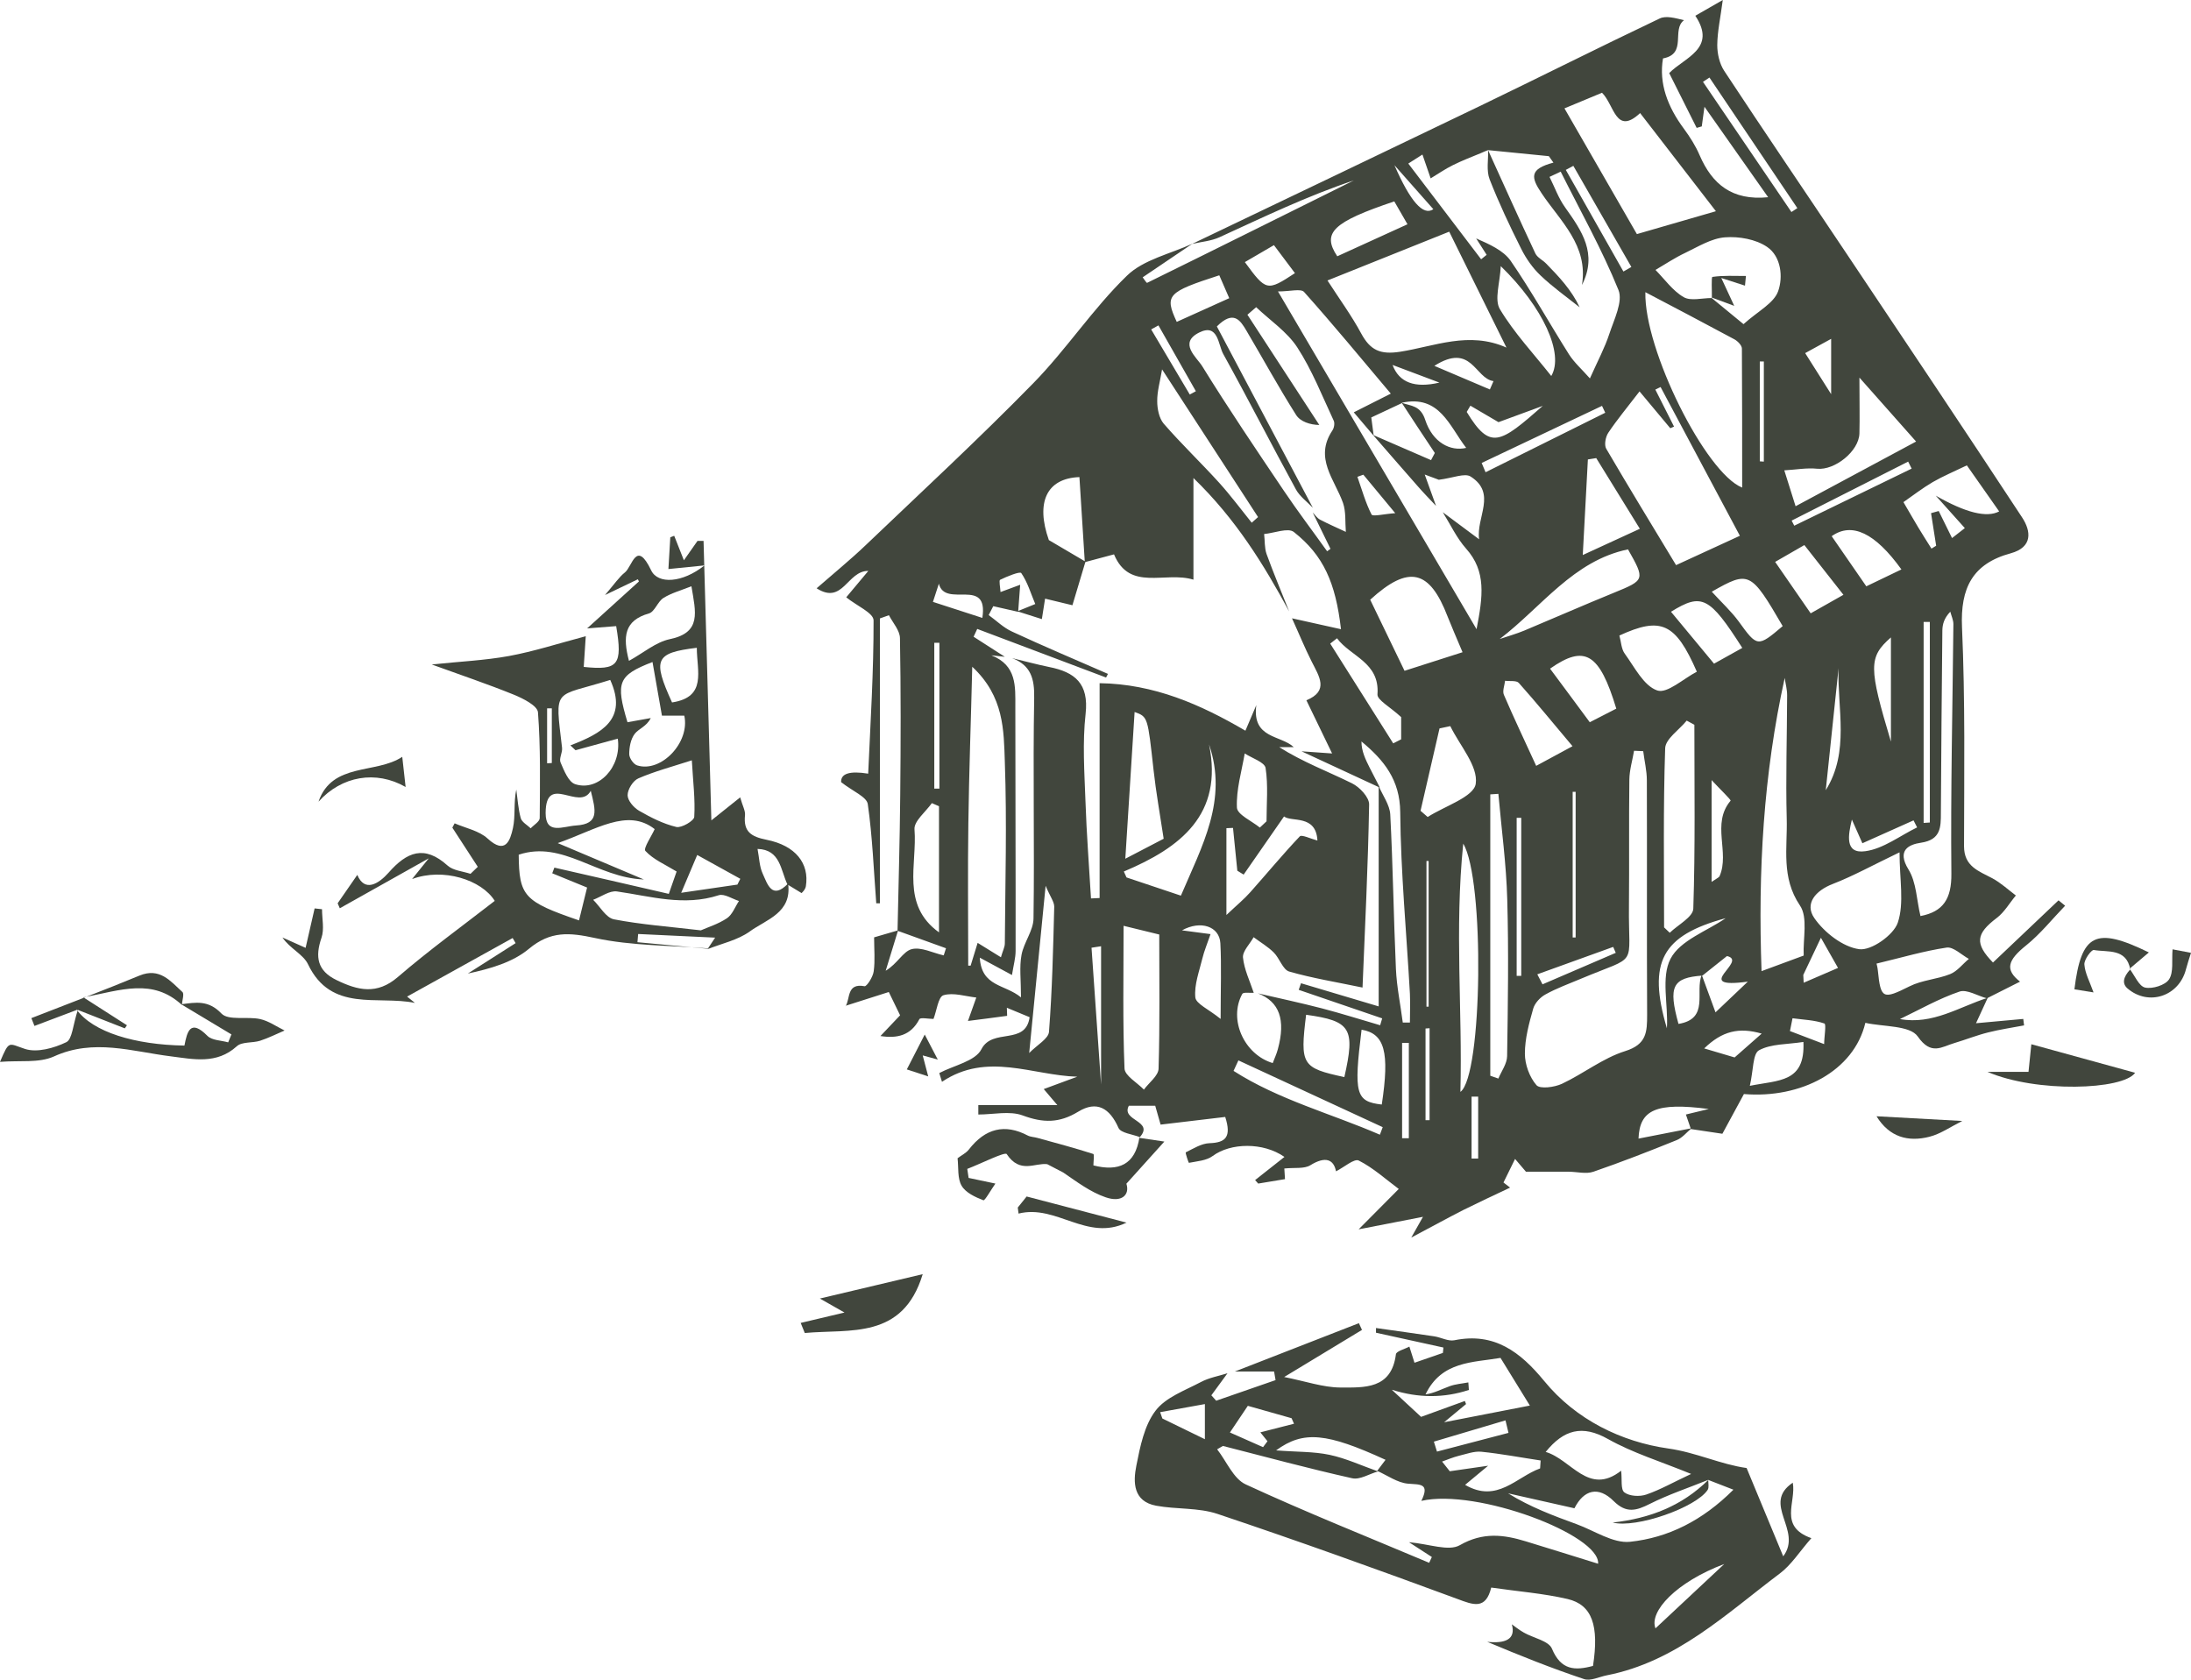 <?xml version="1.0" encoding="UTF-8"?><svg id="b" xmlns="http://www.w3.org/2000/svg" viewBox="0 0 162.75 124.77"><g id="c"><g id="d"><g id="e"><g><path d="M62.81,74.75c.36-.58,.07-1.74,1.41-1.49,.16,.03,.63-.69,.68-1.11,.11-.8,.03-1.63,.03-2.52,.63-.18,1.2-.35,1.78-.52-.31,1-.62,2-.92,3,.87-.52,1.29-1.43,1.92-1.6,.7-.19,1.59,.28,2.39,.46l.17-.53-3.6-1.3c.07-3.36,.17-6.71,.2-10.07,.04-3.89,.05-7.78-.02-11.67-.01-.57-.53-1.14-.82-1.7l-.67,.24v21.16h-.27c-.19-2.46-.28-4.93-.63-7.37-.08-.54-1.1-.94-1.98-1.63-.03-.64,.64-.85,2.01-.63,.17-3.81,.41-7.6,.4-11.39,0-.55-1.27-1.09-2.03-1.71l1.64-1.96c-1.57-.02-1.88,2.55-3.84,1.29,1.34-1.17,2.52-2.13,3.62-3.18,4.18-3.99,8.43-7.92,12.47-12.05,2.47-2.52,4.43-5.54,6.96-7.99,1.23-1.2,3.23-1.62,4.87-2.38-1.23,.83-2.45,1.65-3.7,2.5,.11,.15,.29,.43,.33,.41,5.13-2.52,10.24-5.07,15.36-7.61-3.45,1.15-6.7,2.72-9.98,4.22-.63,.29-1.36,.34-2.04,.5,7.12-3.41,14.25-6.81,21.37-10.24,4.46-2.15,8.89-4.38,13.37-6.51,.47-.22,1.14-.03,1.8,.13-.95,.71,.26,2.5-1.56,2.84-.32,1.86,.35,3.6,1.55,5.22,.45,.61,.87,1.27,1.17,1.97,.93,2.15,2.41,3.39,5.09,3.12-1.58-2.24-3.09-4.4-4.73-6.72l-.2,1.46-.38,.11c-.65-1.3-1.31-2.61-2.04-4.07,1.11-1.15,3.57-1.81,1.94-4.26l2.04-1.17c-.17,1.31-.4,2.33-.41,3.35,0,.65,.17,1.39,.52,1.92,2.97,4.51,6.01,8.97,9.01,13.46,4.39,6.56,8.78,13.11,13.11,19.7,.68,1.03,.8,2.22-.84,2.67-2.84,.77-3.75,2.58-3.62,5.5,.24,5.41,.16,10.84,.15,16.26,0,1.5,1.08,1.84,2.1,2.38,.63,.34,1.17,.84,1.75,1.28-.47,.56-.85,1.24-1.42,1.67-1.56,1.18-1.64,1.91-.28,3.31l4.87-4.62,.49,.4c-.96,.99-1.83,2.09-2.9,2.95-1.37,1.1-1.59,1.8-.45,2.69-.83,.42-1.64,.83-2.46,1.24-.69-.18-1.49-.69-2.04-.5-1.53,.52-2.96,1.34-4.42,2.04,2.43,.44,4.39-.9,6.52-1.58l-.87,1.89,3.51-.32,.06,.48c-.89,.17-1.79,.3-2.66,.52-.85,.21-1.67,.54-2.51,.79-.96,.28-1.73,.95-2.73-.49-.58-.83-2.55-.71-3.89-1.01-.85,3.59-4.79,5.64-9.02,5.29-.54,1-1,1.84-1.6,2.95-.59-.09-1.47-.22-2.34-.35-.12-.35-.24-.7-.37-1.08l1.7-.41c-3.92-.51-5.14,.06-5.22,2.2l3.94-.77c-.36,.3-.68,.71-1.1,.88-2.05,.83-4.1,1.63-6.19,2.35-.55,.19-1.22,0-1.84,0h-3.17l-.81-.95-.86,1.75,.49,.38c-1.16,.55-2.32,1.09-3.47,1.66-1.14,.58-2.26,1.2-3.87,2.05l.87-1.54-4.78,.93,2.98-3c-.98-.73-1.9-1.57-2.97-2.11-.33-.17-1.08,.49-1.69,.8-.17-.88-.78-1.15-1.91-.45-.46,.28-1.16,.16-1.93,.24l.05,.79-1.99,.33-.23-.26,2.18-1.72c-1.59-1.11-4.01-1.05-5.33-.07-.47,.35-1.17,.39-1.77,.51-.02,0-.28-.76-.23-.78,.57-.28,1.16-.66,1.76-.68,1.2-.04,1.65-.46,1.17-1.95l-4.8,.57-.4-1.4h-1.96c-.61,1.14,1.98,1.1,.77,2.38l.05-.05c-.55-.22-1.42-.3-1.59-.69-.65-1.46-1.6-2.05-2.99-1.2-1.41,.86-2.61,.84-4.12,.28-.97-.36-2.19-.07-3.3-.07v-.7h5.87l-1.01-1.19,2.49-.92c-3.33-.09-6.69-1.87-10.05,.38l-.2-.65c1.08-.57,2.68-.88,3.13-1.77,.82-1.61,3.28-.25,3.58-2.38l-1.69-.7,.02,.6c-.97,.13-1.94,.26-2.91,.38,.21-.58,.42-1.16,.62-1.74-.82-.09-1.71-.39-2.44-.17-.39,.12-.5,1.15-.74,1.76-.36,0-.98-.13-1.05,.02-.64,1.23-1.67,1.44-2.89,1.25l1.46-1.54-.84-1.73-3.2,1.02v.04h-.01Zm63.6-2.33l1.02,2.78c.72-.69,1.37-1.3,2.4-2.28-4.3,.58,.09-1.54-1.55-1.9-.5,.4-1.16,.93-1.82,1.45-2.23,.16-2.55,.8-1.78,3.59,2.33-.38,1.2-2.4,1.73-3.64Zm-22.29-42.47l-2.26,1.06,.18,1.36-1.48-1.74,2.75-1.39c-2.2-2.61-4.27-5.12-6.44-7.55-.24-.27-1.03-.04-1.94-.04,5.01,8.52,9.77,16.61,14.75,25.09,.47-2.43,.74-4.29-.78-5.99-.7-.79-1.16-1.79-1.73-2.7l2.7,2.01c-.23-1.64,1.33-3.41-.63-4.66-.44-.28-1.31,.11-2.37,.24,.09,.03-.28-.11-1.04-.39l.84,2.33c-.47-.5-.96-1-1.41-1.52-1.1-1.25-2.19-2.51-3.27-3.75l4.31,1.87,.28-.53c-.83-1.24-1.65-2.49-2.46-3.73,.7,.25,1.4,.19,1.75,1.28,.55,1.68,1.88,2.35,3.04,2.07-1.25-1.61-1.97-3.97-4.79-3.35v.03h0Zm23.02-7.81l-.05-.05,2.42,1.99c1.08-.97,2.25-1.55,2.57-2.44,.38-1.05,.23-2.59-.82-3.3-.84-.57-2.09-.79-3.13-.71-1.01,.08-1.98,.69-2.94,1.15-.77,.36-1.48,.84-2.22,1.27,.68,.69,1.28,1.55,2.09,2.02,.52,.31,1.37,.07,2.07,.07h.01Zm-24.66,36.36c-1.93-.9-3.87-1.79-5.8-2.69l2.27,.16c-.72-1.49-1.28-2.64-1.91-3.95,1.7-.7,.95-1.77,.39-2.88-.53-1.05-.97-2.14-1.46-3.21l3.64,.81c-.4-3.46-1.3-5.48-3.5-7.22-.43-.34-1.46,.08-2.21,.15,.06,.49,.02,1.02,.18,1.48,.52,1.44,1.12,2.85,1.68,4.27-1.89-3.49-3.95-6.85-7.11-9.91v7.55c-2.1-.65-4.74,.91-5.9-1.88-.74,.2-1.46,.39-2.17,.58l-.4-6.32c-2.44,.09-3.26,1.88-2.27,4.68l2.72,1.6-.97,3.24-2.03-.49-.24,1.52c-.66-.21-1.24-.4-1.82-.58l1.33-.54c-.33-.78-.57-1.62-1.04-2.3-.1-.14-1.06,.25-1.57,.5-.1,.05,.01,.56,.03,.91l1.46-.54-.15,2.01-1.85-.42-.34,.66c.58,.42,1.1,.94,1.74,1.23,2.35,1.09,4.74,2.1,7.12,3.14l-.14,.27c-3.19-1.2-6.38-2.4-9.57-3.61l-.27,.58,2.32,1.49-1-.11c1.9,.75,1.78,2.32,1.78,3.83,0,6.04,.03,12.09,.02,18.13,0,.52-.15,1.04-.27,1.79l-2.39-1.29c.13,2.18,1.87,1.96,3.06,2.95,0-1.3-.13-2.26,.04-3.16,.17-.92,.88-1.8,.89-2.7,.08-5.46-.05-10.91,.05-16.37,.03-1.45-.25-2.44-1.64-2.97,.92,.22,1.83,.47,2.76,.66,1.91,.38,2.95,1.23,2.7,3.47-.24,2.14-.09,4.34-.01,6.51,.08,2.41,.27,4.81,.41,7.21l.64-.03v-15.96c4.05,.06,7.5,1.58,10.83,3.53l.81-1.9c-.33,2.51,1.81,2.21,2.78,3.12h-1.08c1.75,1.11,3.63,1.81,5.41,2.69,.57,.28,1.28,1.04,1.27,1.57-.08,4.6-.31,9.19-.49,13.6-1.91-.4-3.71-.69-5.45-1.19-.47-.14-.71-.98-1.14-1.41s-.99-.76-1.5-1.14c-.28,.51-.83,1.04-.79,1.51,.09,.89,.51,1.75,.8,2.62-.29,.02-.77-.06-.85,.08-1.05,1.91,.15,4.51,2.26,5.14,.13-.35,.29-.68,.38-1.03,.6-2.2,.11-3.53-1.48-4.15,1.59,.37,3.19,.71,4.77,1.12,1.45,.38,2.87,.83,4.31,1.25l.15-.51-6.2-2.12,.17-.49c1.97,.59,3.94,1.17,5.77,1.72v-16.37c.3,.7,.82,1.4,.86,2.11,.2,3.82,.25,7.65,.42,11.47,.06,1.34,.34,2.66,.51,3.99h.53c0-.71,.03-1.43,0-2.14-.25-4.5-.68-8.99-.72-13.49-.02-2.39-1.2-3.86-2.88-5.25,0,.72,.3,1.33,.6,1.93,.24,.48,.49,.96,.74,1.44v.05h.01Zm-4.95-20.77c-.43-.45-.97-.84-1.26-1.36-1.83-3.35-3.56-6.74-5.41-10.08-.38-.69-.37-2.29-1.78-1.59-1.56,.78-.19,1.84,.22,2.5,1.94,3.14,4.01,6.2,6.07,9.26,1.03,1.53,2.14,2.99,3.21,4.49l.25-.18-1.32-2.7c.18,.18,.32,.41,.54,.53,.63,.33,1.28,.61,1.92,.91-.06-.72,.02-1.49-.21-2.15-.62-1.75-2.16-3.33-.79-5.38,.13-.19,.19-.54,.1-.73-.86-1.84-1.61-3.76-2.71-5.45-.76-1.16-2.02-2-3.05-2.98l-.65,.56c1.78,2.73,3.56,5.46,5.34,8.19-.68-.01-1.41-.25-1.72-.74-1.3-2.05-2.46-4.18-3.69-6.26-.46-.78-.96-1.56-2.2-.32,2.37,4.48,4.75,8.97,7.13,13.47h.01Zm13.01-26.58c-.18,.07-.36,.14-.53,.22-.7,.29-1.41,.56-2.09,.9-.57,.28-1.1,.65-1.65,.98l-.61-1.77-1.05,.67c1.87,2.45,3.64,4.78,5.41,7.11l.41-.33-.78-1.22c.97,.43,2.01,.88,2.56,1.66,1.55,2.25,2.88,4.65,4.34,6.96,.39,.61,.96,1.11,1.55,1.78,.6-1.34,1.11-2.29,1.44-3.3,.35-1.07,1.03-2.41,.68-3.27-1.22-3.01-2.83-5.87-4.29-8.79l-.83,.39c.38,.76,.67,1.59,1.16,2.27,1.23,1.73,2.43,3.43,1.25,5.76,.48-2.94-1.61-4.74-2.99-6.8-.81-1.2-.93-1.81,.87-2.29l-.34-.48-4.54-.45h.03Zm11.52,44.65l-.68-.03c-.12,.71-.34,1.42-.35,2.14-.04,3.12,0,6.25-.03,9.37-.06,4.71,.8,3.59-3.58,5.43-.88,.37-1.79,.7-2.62,1.16-.39,.21-.79,.64-.91,1.05-.31,1.09-.62,2.23-.62,3.35,0,.8,.34,1.74,.86,2.34,.26,.3,1.33,.16,1.89-.1,1.6-.75,3.04-1.91,4.7-2.43,1.6-.5,1.63-1.42,1.63-2.71-.03-5.8,0-11.6-.02-17.4,0-.72-.18-1.44-.27-2.17Zm-23.45-34.96c.89,1.38,1.79,2.61,2.5,3.93,.67,1.24,1.41,1.59,2.89,1.36,2.56-.4,5.12-1.55,7.9-.31-1.47-2.98-2.87-5.8-4.25-8.61-3.13,1.26-6,2.41-9.03,3.62h-.01Zm23.18,8.23c-.92,1.2-1.67,2.1-2.32,3.07-.21,.31-.32,.91-.16,1.19,1.69,2.89,3.44,5.75,5.19,8.65l4.74-2.18c-2.01-3.78-3.95-7.41-5.89-11.05l-.39,.19,1.39,2.75-.28,.12-2.28-2.73h0Zm.43-7.36c-.1,4.28,4.48,13.43,7.19,14.51,0-3.4,0-6.86-.02-10.33,0-.23-.31-.55-.55-.68-2.21-1.19-4.44-2.36-6.61-3.5h0Zm-6.01-13.66c1.9,3.29,3.66,6.35,5.38,9.34l5.87-1.7-5.63-7.29c-1.81,1.69-1.91-.6-2.83-1.51l-2.79,1.16Zm-43.99,41.47c-.1,4.12-.24,7.88-.29,11.65-.05,3.52-.01,7.04-.01,10.56h.18l.52-1.69,1.73,1.07c.13-.47,.29-.75,.29-1.03,.03-4.49,.16-8.99,0-13.47-.08-2.35-.05-4.87-2.42-7.08h0Zm61.76,21.46c-.06-1.26,.33-2.83-.28-3.72-1.41-2.09-.92-4.27-.98-6.43-.08-3.06,.02-6.13,.03-9.19,0-.43-.12-.85-.18-1.28-1.58,7.17-1.99,14.34-1.72,21.78l3.14-1.16h-.01Zm-10.37-2.09l.42,.4c.61-.59,1.73-1.17,1.75-1.79,.15-4.55,.08-9.1,.08-13.66l-.57-.31c-.56,.69-1.58,1.36-1.6,2.06-.15,4.43-.08,8.86-.08,13.29h0Zm17.48-5.57c-1.98,.95-3.42,1.75-4.94,2.34-1.3,.5-2.12,1.47-1.38,2.54,.74,1.07,2.12,2.15,3.34,2.31,.89,.12,2.55-1.05,2.86-1.97,.49-1.46,.13-3.21,.13-5.22h0Zm-57.63,5.45c0,3.75-.07,7.18,.07,10.6,.02,.54,.94,1.05,1.44,1.57,.38-.52,1.08-1.03,1.09-1.56,.1-3.3,.05-6.6,.05-9.96l-2.66-.65h.01Zm20.87-18.94l4.31-1.38c-.48-1.14-.81-1.89-1.11-2.65-1.34-3.49-2.89-3.86-5.75-1.25,.8,1.67,1.62,3.36,2.55,5.28Zm6.97,9.14l-.6,.04v20.9l.6,.21c.23-.55,.64-1.1,.65-1.66,.06-3.88,.12-7.77,.01-11.65-.07-2.62-.43-5.23-.66-7.85h0Zm31.35,9.08c1.69-.32,2.32-1.28,2.3-3.15-.06-6.18,.09-12.36,.15-18.54,0-.3-.15-.61-.23-.92-.46,.48-.58,.93-.59,1.39-.05,4.52-.08,9.05-.11,13.57,0,1.04,0,1.98-1.47,2.2-.9,.13-1.82,.55-.94,1.98,.6,.97,.61,2.3,.89,3.45v.02Zm-9.28-30.44c3.02-1.62,5.86-3.14,8.96-4.81-1.4-1.58-2.62-2.96-4.21-4.75,0,1.79,.03,2.97,0,4.15-.04,1.33-1.84,2.75-3.14,2.62-.77-.08-1.56,.07-2.44,.12l.84,2.67h0Zm-24.68,25.06c-.65,6.42-.05,12.3-.21,18.44,1.65-1.18,1.81-15.81,.21-18.44Zm2.71-15.2c.61-.21,1.23-.38,1.83-.63,2.22-.93,4.43-1.9,6.66-2.81,2.3-.94,2.32-.96,1.04-3.22-4.06,.84-6.4,4.27-9.53,6.66Zm32.06-6.71l.36-.22-.38-2.42,.57-.16,.99,2.01,.95-.74-2.16-2.41c2.22,1.27,3.79,1.66,4.71,1.17-.8-1.13-1.58-2.25-2.4-3.42-.95,.46-1.77,.8-2.53,1.24-.75,.44-1.45,.98-2.18,1.49,.4,.68,.74,1.28,1.1,1.88,.32,.53,.65,1.05,.98,1.57h-.01Zm-17.42,9.13c-1.58-3.62-2.66-4.1-5.75-2.68,.13,.46,.14,1,.4,1.35,.73,1,1.4,2.38,2.41,2.73,.73,.26,1.95-.88,2.94-1.39h0Zm-39.6,12.42c-.28-1.85-.57-3.46-.75-5.09-.44-3.97-.42-3.97-1.41-4.33l-.69,10.9,2.84-1.48h.01Zm1.28,4.22c1.58-3.71,3.5-7.1,2.09-11.23,1.07,5.21-2.11,7.66-6.33,9.44l.2,.44c1.28,.43,2.56,.86,4.03,1.35h.01Zm30.85-32.5l-.62,.1c-.12,2.27-.24,4.55-.38,7.1l4.24-1.95-3.24-5.25Zm-13.05,26.2l.53,.46c1.26-.81,3.43-1.49,3.57-2.47,.19-1.31-1.19-2.84-1.89-4.28l-.8,.17c-.47,2.04-.94,4.08-1.41,6.12Zm-13.92,1.27l-.5,.02v6.45c.78-.74,1.32-1.18,1.77-1.69,1.23-1.38,2.41-2.81,3.68-4.15,.14-.15,.79,.17,1.31,.31-.1-1.96-1.93-1.35-2.48-1.79-1.05,1.51-2.02,2.91-3,4.32l-.47-.29-.32-3.18h.01Zm1.38-22.67l.47-.42c-2.35-3.62-4.71-7.24-7.13-10.97-.15,.91-.37,1.64-.36,2.37,0,.56,.14,1.26,.48,1.66,1.32,1.52,2.78,2.91,4.13,4.4,.85,.94,1.61,1.97,2.41,2.96Zm-23.23,30.43v-9.37l-.53-.23c-.46,.65-1.34,1.34-1.29,1.95,.21,2.59-1.02,5.61,1.82,7.65ZM111.48,19.76c-.06,1.26-.49,2.48-.07,3.2,1.06,1.77,2.5,3.3,3.82,4.97,.97-1.64-.6-5.1-3.75-8.16h0Zm5.32,35.66c-1.4-1.66-2.66-3.21-3.98-4.69-.18-.2-.68-.11-1.02-.16-.04,.35-.21,.76-.09,1.04,.75,1.75,1.57,3.46,2.4,5.28l2.7-1.46h-.01Zm3.26-2.78c-1.25-4.13-2.34-4.78-4.92-2.97,.96,1.3,1.93,2.59,2.95,3.98l1.97-1.01Zm-43.62,25.59c.61-.62,1.44-1.07,1.48-1.58,.24-3.09,.31-6.2,.39-9.3,0-.36-.29-.72-.64-1.55-.43,4.35-.8,8.09-1.22,12.42h-.01Zm62.95-6.65s.08,.28,.1,.52c.21,2.12,.39,2.15,2.35,1.17,.93-.47,2.05-.52,3.02-.91,.53-.21,.93-.75,1.39-1.13-.55-.3-1.15-.91-1.65-.84-1.68,.25-3.33,.74-5.21,1.19h0Zm-42.37,3.8c-.46,3.73-.32,3.95,2.84,4.63,.82-3.61,.49-4.17-2.84-4.63Zm27.1-29.94l3.2,3.86,2.1-1.17c-2.44-3.82-3.01-4.1-5.29-2.69h0Zm3.03-1.49c.73,.8,1.44,1.45,2,2.21,1.38,1.91,1.41,1.93,3.27,.35-2.37-4.07-2.5-4.13-5.26-2.56h0Zm11.49-.4l2.6-1.25c-1.95-2.71-3.68-3.54-5.18-2.47l2.57,3.72h0Zm-1.71,.63l-2.9-3.69-2.17,1.25,2.64,3.82,2.44-1.38h-.01Zm-37.6-25.14c1.77-.8,3.43-1.56,5.22-2.38l-.98-1.7c-4.55,1.53-5.4,2.33-4.24,4.07h0Zm43.56,42.09l.46-.03v-14.9h-.46v14.93Zm-40.39,23.16l.21-.56-10.72-4.96-.36,.78c3.36,2.15,7.25,3.17,10.87,4.74Zm-8.91-22.82l.49-.46c0-1.32,.13-2.67-.07-3.96-.07-.43-1.01-.73-1.55-1.08-.23,1.34-.64,2.69-.58,4.02,.02,.52,1.11,1,1.71,1.49h0Zm5.73-14.06l-.51,.4c1.56,2.47,3.12,4.94,4.68,7.41l.59-.3v-1.65c-.83-.77-1.79-1.27-1.76-1.69,.18-2.38-1.99-2.8-3-4.16h0Zm-8.65,28.28c0-2.25,.07-3.94-.02-5.63-.07-1.24-1.46-1.72-2.85-.95l2.12,.28c-.23,.68-.47,1.24-.61,1.82-.23,.95-.61,1.94-.52,2.88,.05,.48,.98,.87,1.88,1.6Zm10.47,.8c-.59,4.76-.44,5.34,1.5,5.56,.59-3.9,.22-5.27-1.5-5.56Zm28.84,4.17c2.17-.44,4.12-.23,3.98-3.26-1.2,.19-2.4,.13-3.3,.62-.47,.26-.41,1.48-.68,2.64Zm-17.32-8.17h.34v-11.74h-.34v11.74Zm14.48-14.54v7.56c.41-.28,.55-.33,.59-.42,.78-1.78-.63-3.89,.82-5.61,.05-.06-.78-.85-1.41-1.53ZM87.41,23.91l3.9-1.76-.74-1.7c-3.86,1.25-4.08,1.47-3.16,3.46Zm-18.01,34.67h.38v-10.83h-.38v10.83Zm71.06-3.49v-7.74c-1.68,1.47-1.65,2.23,0,7.74Zm-31.24-24.95l-.27,.46c1.75,2.88,2.48,2.33,5.65-.45l-3.29,1.21-2.08-1.22h-.01Zm-16.75-10.67c1.58,2.16,1.65,2.18,3.72,.82l-1.56-2.08-2.16,1.26Zm35.7,48.74c-4.71,1.28-5.81,3.25-4.35,8.18,.11-1.75-.45-3.79,.27-5.17,.71-1.37,2.72-2.06,4.09-3.01h0Zm4.9-52.46l.44-.29c-2.18-3.23-4.36-6.47-6.53-9.7l-.48,.32,6.57,9.67Zm-23.01,18.64l.29,.69,8.89-4.42-.24-.51-8.94,4.24Zm20.66-.12l.3,.02v-7.44h-.3v7.42Zm2.37,4.41l.19,.37,8.72-4.24-.26-.52-8.65,4.38h0Zm-16.22-26.36l-.56,.3c1.43,2.52,2.85,5.03,4.28,7.55l.59-.34-4.31-7.51Zm-12.72,72.23h.5v-7.08h-.5v7.08Zm-22.36-14.26l-.71,.11c.23,3.29,.46,6.58,.71,10.16v-10.27Zm24.33-6.33h-.16v10.82h.16v-10.82Zm27.97-37.73l1.93,3.05v-4.11l-1.93,1.06Zm-61.12,19.67c.48-3.09-2.76-.68-3.23-2.54l-.44,1.35,3.67,1.19Zm60.98,26.52l.03,.58c.85-.37,1.7-.74,2.55-1.1l-1.27-2.24-1.31,2.76Zm-27.42-45.25l4.14,1.76,.27-.62c-1.39-.19-1.61-2.9-4.4-1.13h0Zm30.04,22.47c-.32,3.02-.63,6.04-.95,9.06,1.79-2.88,.85-6.04,.95-9.06ZM103.58,12.27c1.18,2.7,2.14,3.79,2.89,3.27l-2.89-3.27Zm38.83,49.2l-.27-.53-3.8,1.7-.78-1.76c-.27,1.13-.56,2.57,1,2.35,1.34-.18,2.57-1.15,3.85-1.77h0Zm-13.56,17.08l2.01-1.77c-1.69-.49-2.94-.19-4.27,1.1l2.26,.67Zm-22.66-2.17l-.3,.02v6.81h.3v-6.82h0Zm26.96-.74l-.19,.95,2.54,.97c0-.53,.17-1.47,.02-1.53-.74-.26-1.57-.28-2.37-.39Zm-16.11-16.82h-.22v10.82h.22v-10.82Zm-2.85,13.55l.39,.75,5.44-2.34-.19-.44-5.65,2.04h.01Zm-4.39,9.09h-.49v4.6h.49v-4.6Zm-8.53-46.2l-.44,.16c.33,.94,.6,1.92,1.05,2.8,.09,.17,.91-.04,1.76-.1l-2.37-2.86Zm-12.9-5.95l.46-.25-2.78-4.89-.54,.3,2.87,4.84h-.01Zm15.07-2.2c.49,1.31,1.65,1.74,3.48,1.31l-3.48-1.31Z" fill="#41463d"/><path d="M91.73,101.88c3.07-1.2,6.14-2.4,9.21-3.59l.23,.5-5.78,3.5c1.61,.32,2.88,.77,4.16,.78,1.77,0,3.81,.15,4.14-2.47,.03-.23,.65-.38,1-.57l.38,1.2,2.11-.73,.04-.4-5.01-1.1v-.35c1.45,.21,2.9,.4,4.34,.62,.5,.08,1.03,.38,1.48,.29,2.98-.61,4.91,.88,6.67,3.02,2.37,2.9,5.77,4.53,9.22,5.02,2.07,.29,3.88,1.18,5.82,1.45,.87,2.11,1.74,4.2,2.72,6.56,1.47-1.95-1.64-3.89,.71-5.47,.27,1.44-1.08,3.25,1.38,4.12-.87,.99-1.48,1.98-2.35,2.63-3.99,3-7.68,6.55-12.85,7.56-.56,.11-1.2,.44-1.68,.28-2.4-.8-4.75-1.74-7.2-2.77,1.32,.14,2.15-.17,1.83-1.3,.2,.14,.53,.41,.9,.62,.71,.4,1.84,.61,2.08,1.19,.67,1.61,1.71,1.64,3.05,1.28,.46-2.99-.06-4.54-1.89-4.97-1.81-.42-3.68-.56-5.67-.85-.41,1.67-1.33,1.29-2.53,.84-5.91-2.18-11.83-4.31-17.8-6.31-1.43-.48-3.05-.33-4.56-.61-1.71-.32-1.72-1.74-1.47-2.98,.28-1.41,.59-2.98,1.42-4.07,.75-1,2.19-1.51,3.38-2.14,.6-.32,1.31-.44,1.97-.65-.4,.55-.8,1.09-1.2,1.64l.36,.4,4.41-1.53-.11-.64h-2.91Zm35.16,8.05h0c-1.45,.59-2.94,1.08-4.33,1.78-1.01,.51-1.75,.73-2.69-.2-1.14-1.14-2.22-.85-2.92,.53-1.67-.38-3.3-.74-4.93-1.11,1.65,1.02,3.36,1.66,5.09,2.29,1.32,.48,2.71,1.44,3.97,1.31,2.83-.3,5.38-1.57,7.68-3.87l-1.88-.73h.01Zm-24.52-.63c-.65,.18-1.35,.64-1.93,.51-3.22-.72-6.4-1.58-9.6-2.4l-.43,.25c.7,.89,1.21,2.19,2.13,2.61,4.48,2.07,9.07,3.9,13.62,5.82l.2-.43-1.7-1.1c1.51,.13,2.95,.7,3.78,.22,1.71-.98,3.25-.79,4.91-.28,1.8,.55,3.59,1.11,5.36,1.66,.16-2.14-8.99-5.61-13.13-4.67,.65-1.33-.1-1.2-1.01-1.28-.77-.07-1.51-.61-2.27-.95l.62-.82c-4.34-1.99-6.09-2.2-8.13-.7,1.54,.12,2.79,.08,3.97,.33,1.23,.26,2.4,.81,3.6,1.23h0Zm12.43-1.45c1.92,.55,3.19,3.3,5.62,1.4,.08,.64-.05,1.39,.24,1.61,.38,.29,1.14,.33,1.63,.16,1.05-.36,2.02-.92,3.33-1.53-2.27-.93-4.34-1.56-6.17-2.59-1.93-1.09-3.3-.69-4.63,.95h-.02Zm-11.4-4.6l2.16,2c1.03-.38,2.14-.78,3.25-1.18l.09,.23-1.63,1.35c2.33-.45,4.29-.83,6.37-1.24-.84-1.36-1.48-2.4-2.18-3.54-2.05,.35-4.38,.23-5.57,2.71,.65-.09,1.21-.4,1.8-.61,.44-.16,.92-.19,1.38-.28l.04,.56c-1.85,.61-3.75,.61-5.7-.01h-.01Zm11,5.84l.04-.6c-1.47-.22-2.93-.5-4.41-.65-.54-.05-1.11,.17-1.66,.3-.43,.11-.84,.28-1.25,.43l.57,.72,2.85-.41-1.71,1.42c2.38,1.39,3.81-.59,5.57-1.22h0Zm8.57,11.87c1.58-1.48,3.32-3.11,5.11-4.78-3.59,1.35-5.6,3.54-5.11,4.78Zm-29.15-13.46l.33-.44-.53-.66,2.5-.64-.18-.41-3.25-.92-1.33,1.98,2.46,1.09Zm-7.64-2.59l.16,.46,3.16,1.54v-2.61c-1.11,.2-2.21,.4-3.32,.6h0Zm25.87,1.52l-.22-.92c-1.77,.53-3.54,1.05-5.32,1.58l.23,.74c1.77-.46,3.54-.93,5.31-1.39h0Z" fill="#41463d"/><path d="M52.6,70.45c-2.81-.23-5.67-.18-8.4-.77-1.9-.41-3.3-.54-4.91,.8-1.21,1.01-2.87,1.48-4.54,1.84l3.55-2.26-.22-.38-7.84,4.35,.58,.47c-2.79-.57-6.22,.73-7.94-2.87-.35-.74-1.35-1.17-1.9-1.99l1.72,.77,.67-2.93,.55,.06c0,.71,.18,1.48-.04,2.12-.49,1.43-.31,2.46,1.13,3.15,1.57,.76,2.99,1.11,4.55-.24,2.3-1.98,4.77-3.77,7.19-5.65-.98-1.57-3.84-2.48-6.14-1.62l1.24-1.54-6.61,3.71-.16-.37,1.46-2.11c.55,1.31,1.58,.67,2.32-.16,1.36-1.55,2.66-2.09,4.39-.53,.41,.37,1.12,.42,1.7,.61l.54-.52-1.89-2.91,.17-.32c.83,.36,1.82,.55,2.45,1.13,1.34,1.23,1.68,.12,1.88-.77,.2-.9,.04-1.89,.25-2.87,.1,.71,.14,1.43,.33,2.12,.08,.3,.48,.51,.74,.76,.23-.25,.67-.5,.67-.76,.02-2.62,.07-5.25-.13-7.86-.04-.49-1.11-1.03-1.8-1.31-1.95-.79-3.94-1.46-6.09-2.24,2.07-.22,3.93-.3,5.74-.63,1.85-.34,3.66-.93,5.7-1.47l-.15,2.28c2.56,.27,2.9-.14,2.41-3.03l-2.16,.17,3.85-3.49-.08-.16-2.44,1.17c.72-.84,1.04-1.33,1.48-1.68,.55-.44,.84-2.47,1.95-.15,.5,1.04,2.32,.94,3.96-.37l-2.68,.27,.14-2.36,.29-.11,.72,1.82,1.01-1.44h.45c.19,6.85,.39,13.71,.58,20.76l2.14-1.71c.18,.64,.39,.99,.36,1.32-.13,1.23,.45,1.6,1.6,1.83,2.16,.43,3.19,1.76,2.92,3.45-.04,.27-.32,.51-.32,.51-.35-.22-.7-.43-1.05-.64-.51-1.07-.52-2.59-2.22-2.64,.13,.68,.14,1.31,.38,1.83,.36,.79,.69,1.98,1.89,.74,.3,2.18-1.62,2.67-2.86,3.57-.89,.64-2.08,.89-3.13,1.31,.22-.33,.43-.66,.57-.86l-5.72-.27-.05,.61c1.76,.16,3.51,.32,5.27,.49l-.02-.03h0Zm-4.78-5.12c-3.49-.13-6-2.93-9.29-1.84,.03,3.08,.39,3.48,4.48,4.88l.6-2.44-2.59-1.06,.16-.42c2.8,.64,5.61,1.28,8.5,1.95l.58-1.66c-.85-.52-1.73-.89-2.32-1.53-.17-.18,.47-1.12,.69-1.62-2.03-1.59-4.36,.05-7.2,1.04l6.37,2.69h.02Zm-2.5-14.82c-4.22,1.33-4.11,.44-3.57,5.04,.04,.36-.24,.8-.11,1.09,.26,.6,.58,1.44,1.08,1.61,1.71,.57,3.47-1.26,3.17-3.38l-3.14,.86-.38-.36c2.29-.88,4.29-1.92,2.96-4.86h0Zm6.74,18.6c.49-.22,1.28-.46,1.94-.9,.4-.27,.6-.84,.89-1.28-.5-.16-1.09-.56-1.5-.43-2.58,.84-5.05,.08-7.56-.28-.55-.08-1.18,.4-1.77,.62,.51,.5,.95,1.33,1.54,1.45,2.02,.39,4.08,.54,6.46,.82Zm-3.6-19.93c-2.55,.99-2.74,1.5-1.85,4.47l1.73-.31c-.31,.63-.9,.79-1.19,1.17-.3,.39-.41,.99-.41,1.51,0,.29,.32,.76,.6,.84,1.77,.55,3.93-1.71,3.49-3.7h-1.66l-.7-3.98h-.01Zm2.93,7.3c-1.49,.48-2.77,.82-3.97,1.34-.4,.17-.8,.82-.8,1.25,0,.4,.46,.93,.86,1.16,.87,.5,1.79,.97,2.76,1.2,.38,.09,1.32-.46,1.33-.75,.08-1.3-.09-2.62-.18-4.2Zm-.03-12.93c-.78,.31-1.49,.5-2.08,.87-.43,.27-.65,1.03-1.08,1.15-1.83,.52-1.95,1.72-1.48,3.52,1.06-.58,1.99-1.39,3.03-1.61,2.38-.49,1.93-2,1.61-3.93Zm.4,4.57c-3.1,.38-3.3,.85-1.84,4.06,2.61-.4,1.84-2.32,1.84-4.06Zm-7.87,10.61c-.84,1.59-3.35-1.36-3.36,1.67,0,1.64,1.29,.98,2.26,.92,1.75-.11,1.46-1.11,1.09-2.59h.01Zm10.89,6.97l.21-.42-3.2-1.77-1.19,2.81,4.18-.61h0Zm-14.14-9l.35-.02v-4.06h-.35v4.08Z" fill="#41463d"/><path d="M13.47,74.6c1.07-.14,2.01-.33,2.98,.69,.52,.54,1.91,.2,2.87,.41,.64,.14,1.22,.56,1.82,.85-.61,.26-1.2,.56-1.82,.76-.57,.18-1.35,.06-1.73,.41-1.5,1.36-3.22,.96-4.89,.75-2.9-.36-5.74-1.34-8.7,.01-1.11,.5-2.55,.28-4,.4,.7-1.64,.61-1.37,1.86-.96,.89,.29,2.15-.06,3.06-.5,.45-.21,.49-1.27,.87-2.43l-3.23,1.22-.23-.58c2.68-1.05,5.38-2.06,8.03-3.16,1.51-.62,2.3,.41,3.19,1.22,.15,.14-.02,.63-.04,.96-2.17-2-4.49-1.11-7.31-.56l3.23,2.07-.16,.23-3.59-1.41c1.22,1.7,4.35,2.63,8.02,2.69,.2-1.03,.43-2.01,1.71-.72,.34,.34,1.02,.33,1.54,.48l.24-.59-3.73-2.24h0Z" fill="#41463d"/><path d="M84.6,84.52l1.89,.28-2.82,3.13c.27,.84-.36,1.42-1.54,1.01-1.14-.39-2.14-1.15-3.15-1.84l-1.19-.62c-.91-.12-2.02,.74-3.01-.75-.13-.19-1.91,.71-2.93,1.1l.1,.67,1.99,.42c-.34,.48-.78,1.28-.89,1.24-.6-.23-1.32-.56-1.62-1.08-.32-.55-.22-1.34-.3-2.04,.27-.21,.63-.38,.84-.65,1.22-1.58,2.68-1.93,4.37-1.04,.21,.11,.49,.11,.73,.18,1.38,.38,2.77,.75,4.14,1.19,.09,.03,.01,.57,.01,.85,1.85,.47,3.11-.03,3.42-2.09l-.04,.04h0Z" fill="#41463d"/><path d="M59.48,98.27c.9-.21,1.81-.43,3.25-.77l-1.83-1.04c2.66-.63,5.05-1.2,7.64-1.81-1.48,4.88-5.39,4.06-8.76,4.37l-.3-.74h0Z" fill="#41463d"/><path d="M147.63,79.62h3.05l.21-2.05c2.69,.74,5.25,1.45,7.71,2.12-.9,1.28-7.35,1.5-10.97-.07h0Z" fill="#41463d"/><path d="M75.61,89.69l.65-.81,7.42,1.94c-2.94,1.43-5.21-1.38-8.02-.67l-.06-.46h0Z" fill="#41463d"/><path d="M29.88,56.22l.25,2.24c-2.2-1.26-4.75-.82-6.47,1.09,1.01-2.94,4.27-2.03,6.22-3.33Z" fill="#41463d"/><path d="M145.76,83.27c-.88,.44-1.61,.96-2.43,1.17-1.59,.41-2.99,.03-3.94-1.52l6.37,.35Z" fill="#41463d"/><path d="M158.24,72.02c-.29-1.6-1.68-1.27-2.71-1.45-.18-.03-.73,.72-.7,1.08,.05,.65,.4,1.28,.68,2.07l-1.42-.23c.51-4.13,1.56-4.68,5.53-2.74l-1.43,1.21,.05,.05h0Z" fill="#41463d"/><path d="M158.19,71.97c.38,.49,.69,1.29,1.15,1.39,.55,.12,1.5-.18,1.78-.61,.35-.54,.19-1.4,.26-2.23l1.37,.26c-.14,.45-.27,.83-.37,1.21-.51,2.02-2.78,2.77-4.34,1.44-.41-.35-.35-.82,.19-1.41l-.05-.04h.01Z" fill="#41463d"/><path d="M68.69,76.85l.97,1.86-1.12-.31,.41,1.56-1.59-.52,1.33-2.59Z" fill="#41463d"/><path d="M110.53,11.14c1.17,2.57,2.32,5.14,3.52,7.69,.15,.31,.55,.49,.81,.76,.95,.97,1.88,1.96,2.48,3.24-.98-.78-2.01-1.51-2.91-2.37-.58-.55-1.07-1.25-1.43-1.97-.85-1.69-1.66-3.41-2.35-5.17-.25-.65-.09-1.45-.11-2.19h0Z" fill="#41463d"/><path d="M127.16,22.14c.01-.55-.05-1.55,.04-1.57,.81-.12,1.65-.07,2.49-.07l-.07,.72-1.76-.57,.96,2.07c-.82-.31-1.26-.47-1.7-.63l.05,.05h0Z" fill="#41463d"/><path d="M126.89,109.93c0,.25,.07,.56-.04,.74-.86,1.31-5.3,2.88-7.06,2.43,2.81-.31,5.17-1.26,7.1-3.16v-.02h0Z" fill="#41463d"/></g></g></g></g></svg>